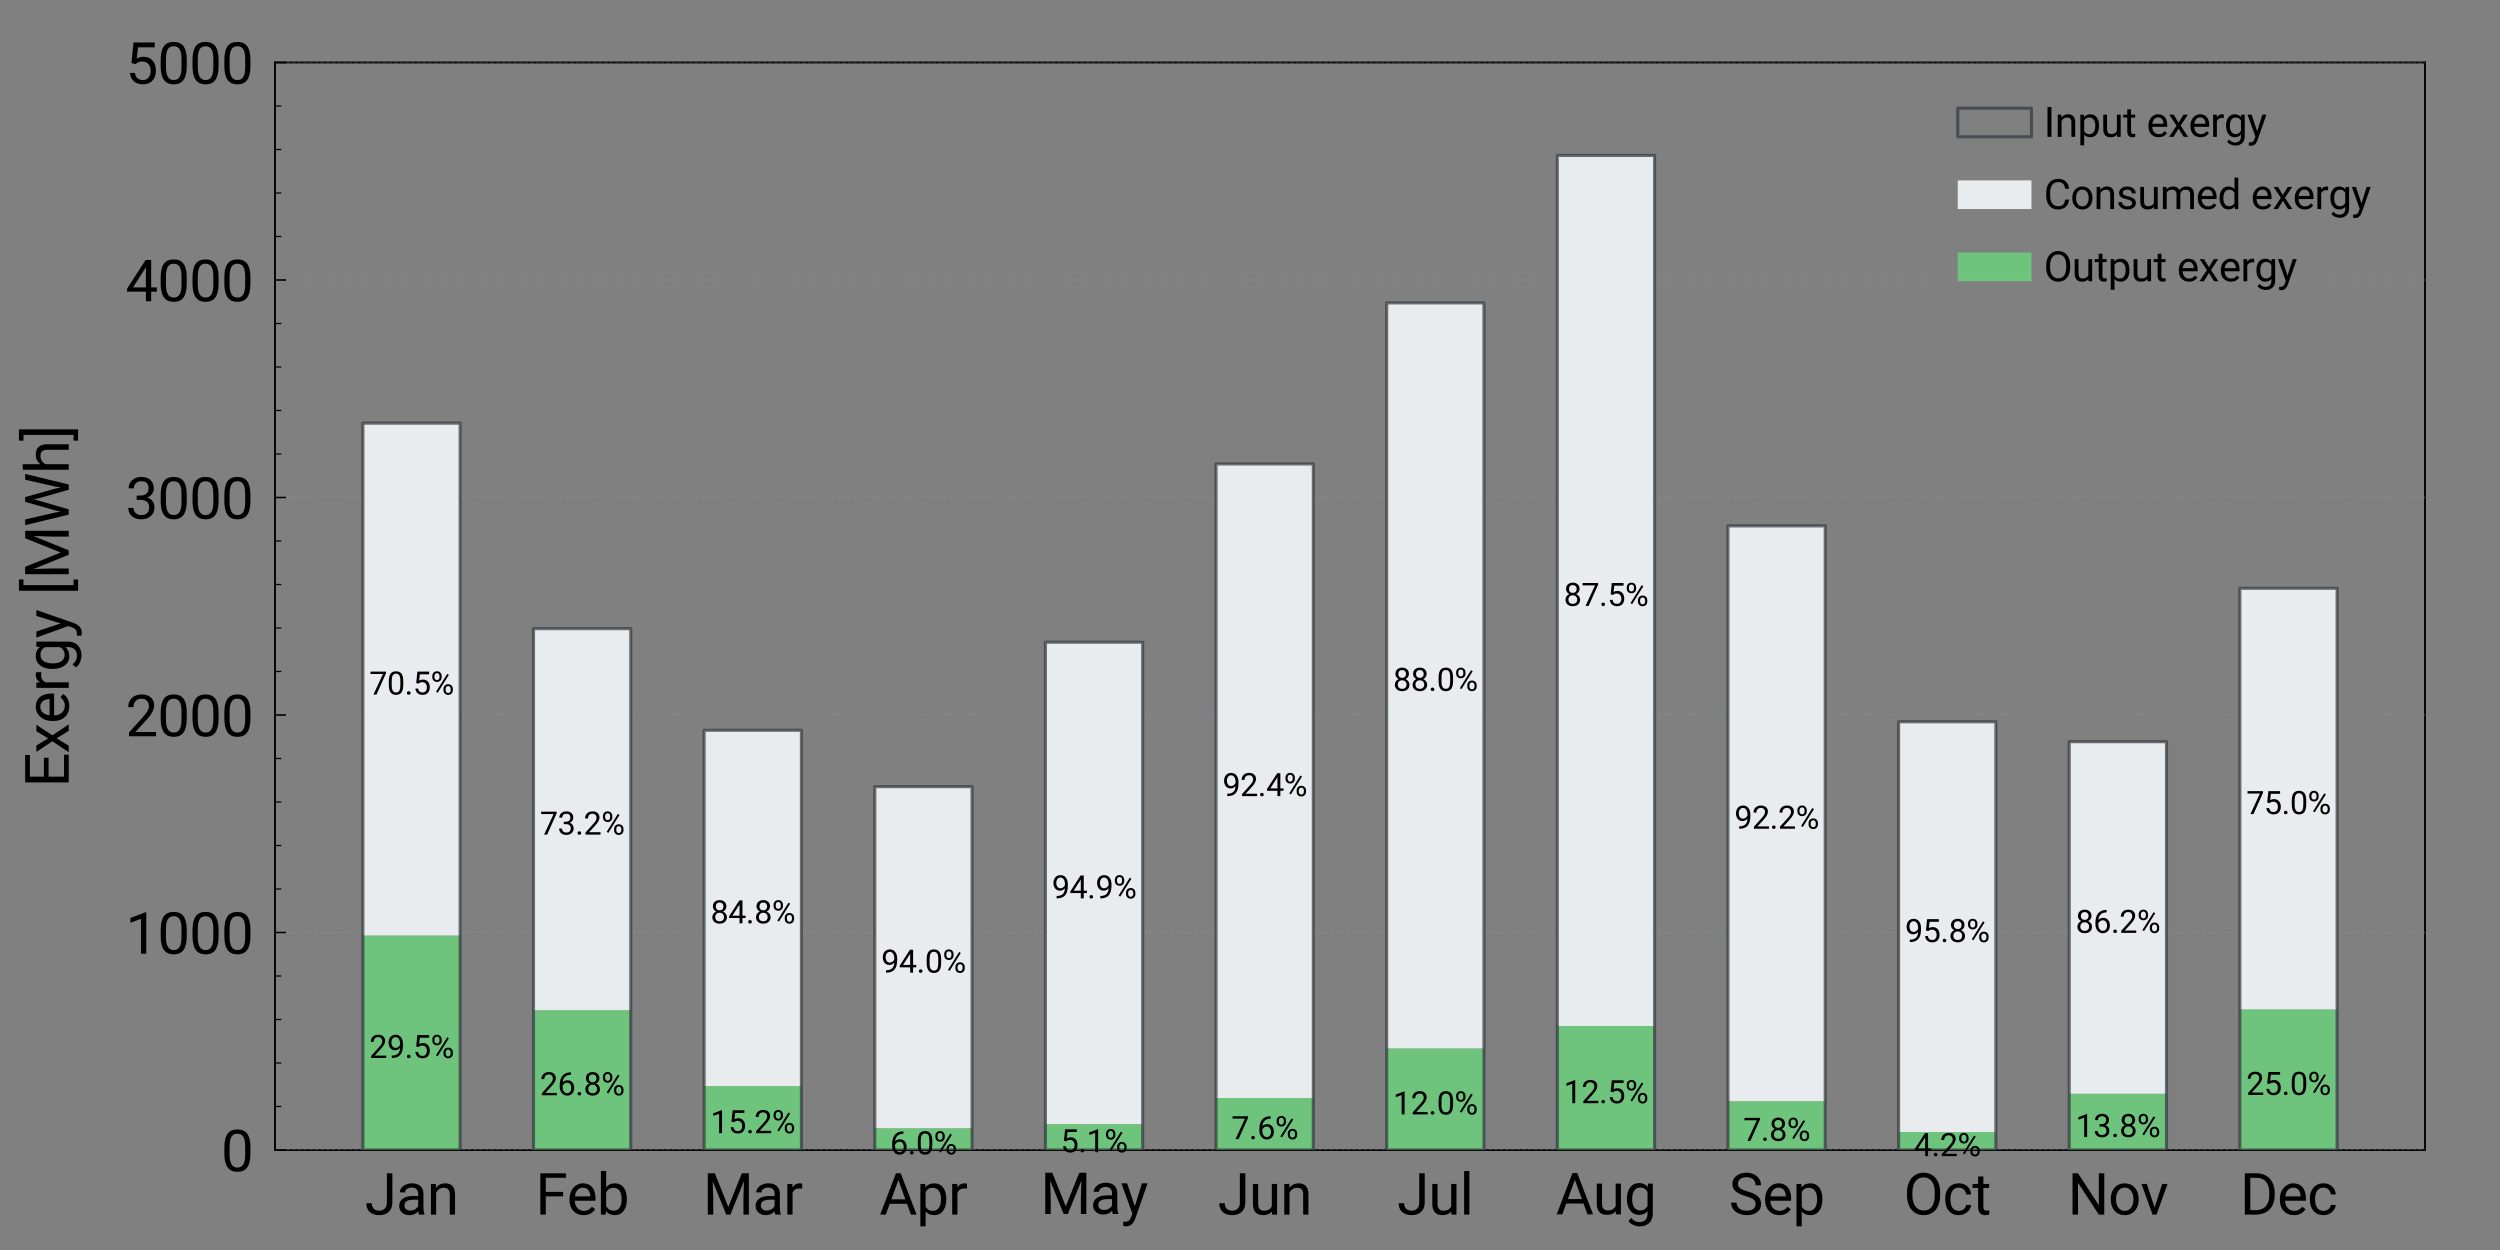 <?xml version="1.0" encoding="utf-8" standalone="no"?>
<!DOCTYPE svg PUBLIC "-//W3C//DTD SVG 1.1//EN"
  "http://www.w3.org/Graphics/SVG/1.1/DTD/svg11.dtd">
<svg xmlns:xlink="http://www.w3.org/1999/xlink" width="396.85pt" height="198.425pt" viewBox="0 0 396.85 198.425" xmlns="http://www.w3.org/2000/svg" version="1.1">
 <rect x="0" y="0" width="396.85" height="198.425" fill="#808080" stroke="none"/>
 <defs>
  <style type="text/css">*{stroke-linejoin: round; stroke-linecap: butt}</style>
 </defs>
 <g id="figure_1">
  <g id="patch_1">
   <path d="M 0 198.425 
L 396.85 198.425 
L 396.85 0 
L 0 0 
L 0 198.425 
z
" style="fill: none"/>
  </g>
  <g id="axes_1">
   <g id="patch_2">
    <path d="M 43.654 182.551 
L 384.945 182.551 
L 384.945 9.921 
L 43.654 9.921 
L 43.654 182.551 
z
" style="fill: none"/>
   </g>
   <g id="patch_3">
    <path d="M 43.654 182.551 
L 43.654 9.921 
" style="fill: none; stroke: #000000; stroke-width: 0.3; stroke-linejoin: miter; stroke-linecap: square"/>
   </g>
   <g id="patch_4">
    <path d="M 384.945 182.551 
L 384.945 9.921 
" style="fill: none; stroke: #000000; stroke-width: 0.3; stroke-linejoin: miter; stroke-linecap: square"/>
   </g>
   <g id="patch_5">
    <path d="M 43.654 182.551 
L 384.945 182.551 
" style="fill: none; stroke: #000000; stroke-width: 0.3; stroke-linejoin: miter; stroke-linecap: square"/>
   </g>
   <g id="patch_6">
    <path d="M 43.654 9.921 
L 384.945 9.921 
" style="fill: none; stroke: #000000; stroke-width: 0.3; stroke-linejoin: miter; stroke-linecap: square"/>
   </g>
   <g id="matplotlib.axis_1">
    <g id="xtick_1">
     <g id="text_1">
      <!-- Jan -->
      <g transform="translate(57.91 192.801) scale(0.09 -0.09)">
       <defs>
        <path id="Roboto-Regular-4a" d="M 2434 4550 
L 3038 4550 
L 3038 1328 
Q 3038 675 2645 306 
Q 2253 -63 1600 -63 
Q 922 -63 544 284 
Q 166 631 166 1256 
L 766 1256 
Q 766 866 980 647 
Q 1194 428 1600 428 
Q 1972 428 2201 662 
Q 2431 897 2434 1319 
L 2434 4550 
z
" transform="scale(0.016)"/>
        <path id="Roboto-Regular-61" d="M 2525 0 
Q 2475 100 2444 356 
Q 2041 -63 1481 -63 
Q 981 -63 661 220 
Q 341 503 341 938 
Q 341 1466 742 1758 
Q 1144 2050 1872 2050 
L 2434 2050 
L 2434 2316 
Q 2434 2619 2253 2798 
Q 2072 2978 1719 2978 
Q 1409 2978 1200 2822 
Q 991 2666 991 2444 
L 409 2444 
Q 409 2697 589 2933 
Q 769 3169 1076 3306 
Q 1384 3444 1753 3444 
Q 2338 3444 2669 3151 
Q 3000 2859 3013 2347 
L 3013 791 
Q 3013 325 3131 50 
L 3131 0 
L 2525 0 
z
M 1566 441 
Q 1838 441 2081 581 
Q 2325 722 2434 947 
L 2434 1641 
L 1981 1641 
Q 919 1641 919 1019 
Q 919 747 1100 594 
Q 1281 441 1566 441 
z
" transform="scale(0.016)"/>
        <path id="Roboto-Regular-6e" d="M 984 3381 
L 1003 2956 
Q 1391 3444 2016 3444 
Q 3088 3444 3097 2234 
L 3097 0 
L 2519 0 
L 2519 2238 
Q 2516 2603 2352 2778 
Q 2188 2953 1841 2953 
Q 1559 2953 1346 2803 
Q 1134 2653 1016 2409 
L 1016 0 
L 438 0 
L 438 3381 
L 984 3381 
z
" transform="scale(0.016)"/>
       </defs>
       <use xlink:href="#Roboto-Regular-4a"/>
       <use xlink:href="#Roboto-Regular-61" transform="translate(55.176 0)"/>
       <use xlink:href="#Roboto-Regular-6e" transform="translate(109.57 0)"/>
      </g>
     </g>
    </g>
    <g id="xtick_2">
     <g id="text_2">
      <!-- Feb -->
      <g transform="translate(85.013 192.801) scale(0.09 -0.09)">
       <defs>
        <path id="Roboto-Regular-46" d="M 3038 2009 
L 1128 2009 
L 1128 0 
L 528 0 
L 528 4550 
L 3347 4550 
L 3347 4056 
L 1128 4056 
L 1128 2500 
L 3038 2500 
L 3038 2009 
z
" transform="scale(0.016)"/>
        <path id="Roboto-Regular-65" d="M 1841 -63 
Q 1153 -63 722 389 
Q 291 841 291 1597 
L 291 1703 
Q 291 2206 483 2601 
Q 675 2997 1020 3220 
Q 1366 3444 1769 3444 
Q 2428 3444 2793 3009 
Q 3159 2575 3159 1766 
L 3159 1525 
L 869 1525 
Q 881 1025 1161 717 
Q 1441 409 1872 409 
Q 2178 409 2390 534 
Q 2603 659 2763 866 
L 3116 591 
Q 2691 -63 1841 -63 
z
M 1769 2969 
Q 1419 2969 1181 2714 
Q 944 2459 888 2000 
L 2581 2000 
L 2581 2044 
Q 2556 2484 2343 2726 
Q 2131 2969 1769 2969 
z
" transform="scale(0.016)"/>
        <path id="Roboto-Regular-62" d="M 3300 1653 
Q 3300 878 2944 407 
Q 2588 -63 1988 -63 
Q 1347 -63 997 391 
L 969 0 
L 438 0 
L 438 4800 
L 1016 4800 
L 1016 3009 
Q 1366 3444 1981 3444 
Q 2597 3444 2948 2978 
Q 3300 2513 3300 1703 
L 3300 1653 
z
M 2722 1719 
Q 2722 2309 2494 2631 
Q 2266 2953 1838 2953 
Q 1266 2953 1016 2422 
L 1016 959 
Q 1281 428 1844 428 
Q 2259 428 2490 750 
Q 2722 1072 2722 1719 
z
" transform="scale(0.016)"/>
       </defs>
       <use xlink:href="#Roboto-Regular-46"/>
       <use xlink:href="#Roboto-Regular-65" transform="translate(55.273 0)"/>
       <use xlink:href="#Roboto-Regular-62" transform="translate(108.252 0)"/>
      </g>
     </g>
    </g>
    <g id="xtick_3">
     <g id="text_3">
      <!-- Mar -->
      <g transform="translate(111.596 192.801) scale(0.09 -0.09)">
       <defs>
        <path id="Roboto-Regular-4d" d="M 1303 4550 
L 2791 838 
L 4278 4550 
L 5056 4550 
L 5056 0 
L 4456 0 
L 4456 1772 
L 4513 3684 
L 3019 0 
L 2559 0 
L 1069 3675 
L 1128 1772 
L 1128 0 
L 528 0 
L 528 4550 
L 1303 4550 
z
" transform="scale(0.016)"/>
        <path id="Roboto-Regular-72" d="M 2072 2863 
Q 1941 2884 1788 2884 
Q 1219 2884 1016 2400 
L 1016 0 
L 438 0 
L 438 3381 
L 1000 3381 
L 1009 2991 
Q 1294 3444 1816 3444 
Q 1984 3444 2072 3400 
L 2072 2863 
z
" transform="scale(0.016)"/>
       </defs>
       <use xlink:href="#Roboto-Regular-4d"/>
       <use xlink:href="#Roboto-Regular-61" transform="translate(87.305 0)"/>
       <use xlink:href="#Roboto-Regular-72" transform="translate(141.699 0)"/>
      </g>
     </g>
    </g>
    <g id="xtick_4">
     <g id="text_4">
      <!-- Apr -->
      <g transform="translate(139.599 192.801) scale(0.09 -0.09)">
       <defs>
        <path id="Roboto-Regular-41" d="M 3041 1188 
L 1134 1188 
L 706 0 
L 88 0 
L 1825 4550 
L 2350 4550 
L 4091 0 
L 3475 0 
L 3041 1188 
z
M 1316 1681 
L 2863 1681 
L 2088 3809 
L 1316 1681 
z
" transform="scale(0.016)"/>
        <path id="Roboto-Regular-70" d="M 3294 1653 
Q 3294 881 2941 409 
Q 2588 -63 1984 -63 
Q 1369 -63 1016 328 
L 1016 -1300 
L 438 -1300 
L 438 3381 
L 966 3381 
L 994 3006 
Q 1347 3444 1975 3444 
Q 2584 3444 2939 2984 
Q 3294 2525 3294 1706 
L 3294 1653 
z
M 2716 1719 
Q 2716 2291 2472 2622 
Q 2228 2953 1803 2953 
Q 1278 2953 1016 2488 
L 1016 872 
Q 1275 409 1809 409 
Q 2225 409 2470 739 
Q 2716 1069 2716 1719 
z
" transform="scale(0.016)"/>
       </defs>
       <use xlink:href="#Roboto-Regular-41"/>
       <use xlink:href="#Roboto-Regular-70" transform="translate(65.234 0)"/>
       <use xlink:href="#Roboto-Regular-72" transform="translate(121.338 0)"/>
      </g>
     </g>
    </g>
    <g id="xtick_5">
     <g id="text_5">
      <!-- May -->
      <g transform="translate(165.164 192.708) scale(0.09 -0.09)">
       <defs>
        <path id="Roboto-Regular-79" d="M 1544 847 
L 2331 3381 
L 2950 3381 
L 1591 -522 
Q 1275 -1366 588 -1366 
L 478 -1356 
L 263 -1316 
L 263 -847 
L 419 -859 
Q 713 -859 877 -740 
Q 1041 -622 1147 -306 
L 1275 38 
L 69 3381 
L 700 3381 
L 1544 847 
z
" transform="scale(0.016)"/>
       </defs>
       <use xlink:href="#Roboto-Regular-4d"/>
       <use xlink:href="#Roboto-Regular-61" transform="translate(87.305 0)"/>
       <use xlink:href="#Roboto-Regular-79" transform="translate(141.699 0)"/>
      </g>
     </g>
    </g>
    <g id="xtick_6">
     <g id="text_6">
      <!-- Jun -->
      <g transform="translate(193.31 192.801) scale(0.09 -0.09)">
       <defs>
        <path id="Roboto-Regular-75" d="M 2525 334 
Q 2188 -63 1534 -63 
Q 994 -63 711 251 
Q 428 566 425 1181 
L 425 3381 
L 1003 3381 
L 1003 1197 
Q 1003 428 1628 428 
Q 2291 428 2509 922 
L 2509 3381 
L 3088 3381 
L 3088 0 
L 2538 0 
L 2525 334 
z
" transform="scale(0.016)"/>
       </defs>
       <use xlink:href="#Roboto-Regular-4a"/>
       <use xlink:href="#Roboto-Regular-75" transform="translate(55.176 0)"/>
       <use xlink:href="#Roboto-Regular-6e" transform="translate(110.303 0)"/>
      </g>
     </g>
    </g>
    <g id="xtick_7">
     <g id="text_7">
      <!-- Jul -->
      <g transform="translate(221.787 192.801) scale(0.09 -0.09)">
       <defs>
        <path id="Roboto-Regular-6c" d="M 1066 0 
L 488 0 
L 488 4800 
L 1066 4800 
L 1066 0 
z
" transform="scale(0.016)"/>
       </defs>
       <use xlink:href="#Roboto-Regular-4a"/>
       <use xlink:href="#Roboto-Regular-75" transform="translate(55.176 0)"/>
       <use xlink:href="#Roboto-Regular-6c" transform="translate(110.303 0)"/>
      </g>
     </g>
    </g>
    <g id="xtick_8">
     <g id="text_8">
      <!-- Aug -->
      <g transform="translate(246.988 192.758) scale(0.09 -0.09)">
       <defs>
        <path id="Roboto-Regular-67" d="M 300 1719 
Q 300 2509 665 2976 
Q 1031 3444 1634 3444 
Q 2253 3444 2600 3006 
L 2628 3381 
L 3156 3381 
L 3156 81 
Q 3156 -575 2767 -953 
Q 2378 -1331 1722 -1331 
Q 1356 -1331 1006 -1175 
Q 656 -1019 472 -747 
L 772 -400 
Q 1144 -859 1681 -859 
Q 2103 -859 2339 -621 
Q 2575 -384 2575 47 
L 2575 338 
Q 2228 -63 1628 -63 
Q 1034 -63 667 415 
Q 300 894 300 1719 
z
M 881 1653 
Q 881 1081 1115 754 
Q 1350 428 1772 428 
Q 2319 428 2575 925 
L 2575 2469 
Q 2309 2953 1778 2953 
Q 1356 2953 1118 2625 
Q 881 2297 881 1653 
z
" transform="scale(0.016)"/>
       </defs>
       <use xlink:href="#Roboto-Regular-41"/>
       <use xlink:href="#Roboto-Regular-75" transform="translate(65.234 0)"/>
       <use xlink:href="#Roboto-Regular-67" transform="translate(120.361 0)"/>
      </g>
     </g>
    </g>
    <g id="xtick_9">
     <g id="text_9">
      <!-- Sep -->
      <g transform="translate(274.437 192.801) scale(0.09 -0.09)">
       <defs>
        <path id="Roboto-Regular-53" d="M 1869 2028 
Q 1097 2250 745 2573 
Q 394 2897 394 3372 
Q 394 3909 823 4261 
Q 1253 4613 1941 4613 
Q 2409 4613 2776 4431 
Q 3144 4250 3345 3931 
Q 3547 3613 3547 3234 
L 2944 3234 
Q 2944 3647 2681 3883 
Q 2419 4119 1941 4119 
Q 1497 4119 1248 3923 
Q 1000 3728 1000 3381 
Q 1000 3103 1236 2911 
Q 1472 2719 2039 2559 
Q 2606 2400 2926 2208 
Q 3247 2016 3401 1759 
Q 3556 1503 3556 1156 
Q 3556 603 3125 270 
Q 2694 -63 1972 -63 
Q 1503 -63 1097 117 
Q 691 297 470 609 
Q 250 922 250 1319 
L 853 1319 
Q 853 906 1158 667 
Q 1463 428 1972 428 
Q 2447 428 2700 622 
Q 2953 816 2953 1150 
Q 2953 1484 2718 1667 
Q 2484 1850 1869 2028 
z
" transform="scale(0.016)"/>
       </defs>
       <use xlink:href="#Roboto-Regular-53"/>
       <use xlink:href="#Roboto-Regular-65" transform="translate(59.326 0)"/>
       <use xlink:href="#Roboto-Regular-70" transform="translate(112.305 0)"/>
      </g>
     </g>
    </g>
    <g id="xtick_10">
     <g id="text_10">
      <!-- Oct -->
      <g transform="translate(302.183 192.801) scale(0.09 -0.09)">
       <defs>
        <path id="Roboto-Regular-4f" d="M 4028 2128 
Q 4028 1459 3803 961 
Q 3578 463 3165 200 
Q 2753 -63 2203 -63 
Q 1666 -63 1250 201 
Q 834 466 604 955 
Q 375 1444 369 2088 
L 369 2416 
Q 369 3072 597 3575 
Q 825 4078 1242 4345 
Q 1659 4613 2197 4613 
Q 2744 4613 3161 4348 
Q 3578 4084 3803 3582 
Q 4028 3081 4028 2416 
L 4028 2128 
z
M 3431 2422 
Q 3431 3231 3106 3664 
Q 2781 4097 2197 4097 
Q 1628 4097 1301 3664 
Q 975 3231 966 2463 
L 966 2128 
Q 966 1344 1295 895 
Q 1625 447 2203 447 
Q 2784 447 3103 870 
Q 3422 1294 3431 2084 
L 3431 2422 
z
" transform="scale(0.016)"/>
        <path id="Roboto-Regular-63" d="M 1794 409 
Q 2103 409 2334 596 
Q 2566 784 2591 1066 
L 3138 1066 
Q 3122 775 2937 512 
Q 2753 250 2445 93 
Q 2138 -63 1794 -63 
Q 1103 -63 695 398 
Q 288 859 288 1659 
L 288 1756 
Q 288 2250 469 2634 
Q 650 3019 989 3231 
Q 1328 3444 1791 3444 
Q 2359 3444 2736 3103 
Q 3113 2763 3138 2219 
L 2591 2219 
Q 2566 2547 2342 2758 
Q 2119 2969 1791 2969 
Q 1350 2969 1108 2651 
Q 866 2334 866 1734 
L 866 1625 
Q 866 1041 1106 725 
Q 1347 409 1794 409 
z
" transform="scale(0.016)"/>
        <path id="Roboto-Regular-74" d="M 1222 4200 
L 1222 3381 
L 1853 3381 
L 1853 2934 
L 1222 2934 
L 1222 838 
Q 1222 634 1306 532 
Q 1391 431 1594 431 
Q 1694 431 1869 469 
L 1869 0 
Q 1641 -63 1425 -63 
Q 1038 -63 841 171 
Q 644 406 644 838 
L 644 2934 
L 28 2934 
L 28 3381 
L 644 3381 
L 644 4200 
L 1222 4200 
z
" transform="scale(0.016)"/>
       </defs>
       <use xlink:href="#Roboto-Regular-4f"/>
       <use xlink:href="#Roboto-Regular-63" transform="translate(68.75 0)"/>
       <use xlink:href="#Roboto-Regular-74" transform="translate(121.094 0)"/>
      </g>
     </g>
    </g>
    <g id="xtick_11">
     <g id="text_11">
      <!-- Nov -->
      <g transform="translate(328.235 192.801) scale(0.09 -0.09)">
       <defs>
        <path id="Roboto-Regular-4e" d="M 4025 0 
L 3422 0 
L 1131 3506 
L 1131 0 
L 528 0 
L 528 4550 
L 1131 4550 
L 3428 1028 
L 3428 4550 
L 4025 4550 
L 4025 0 
z
" transform="scale(0.016)"/>
        <path id="Roboto-Regular-6f" d="M 284 1722 
Q 284 2219 479 2616 
Q 675 3013 1023 3228 
Q 1372 3444 1819 3444 
Q 2509 3444 2936 2966 
Q 3363 2488 3363 1694 
L 3363 1653 
Q 3363 1159 3173 767 
Q 2984 375 2632 156 
Q 2281 -63 1825 -63 
Q 1138 -63 711 415 
Q 284 894 284 1681 
L 284 1722 
z
M 866 1653 
Q 866 1091 1127 750 
Q 1388 409 1825 409 
Q 2266 409 2525 754 
Q 2784 1100 2784 1722 
Q 2784 2278 2520 2623 
Q 2256 2969 1819 2969 
Q 1391 2969 1128 2628 
Q 866 2288 866 1653 
z
" transform="scale(0.016)"/>
        <path id="Roboto-Regular-76" d="M 1553 784 
L 2391 3381 
L 2981 3381 
L 1769 0 
L 1328 0 
L 103 3381 
L 694 3381 
L 1553 784 
z
" transform="scale(0.016)"/>
       </defs>
       <use xlink:href="#Roboto-Regular-4e"/>
       <use xlink:href="#Roboto-Regular-6f" transform="translate(71.289 0)"/>
       <use xlink:href="#Roboto-Regular-76" transform="translate(128.32 0)"/>
      </g>
     </g>
    </g>
    <g id="xtick_12">
     <g id="text_12">
      <!-- Dec -->
      <g transform="translate(355.585 192.801) scale(0.09 -0.09)">
       <defs>
        <path id="Roboto-Regular-44" d="M 528 0 
L 528 4550 
L 1813 4550 
Q 2406 4550 2862 4287 
Q 3319 4025 3567 3540 
Q 3816 3056 3819 2428 
L 3819 2138 
Q 3819 1494 3570 1009 
Q 3322 525 2861 265 
Q 2400 6 1788 0 
L 528 0 
z
M 1128 4056 
L 1128 491 
L 1759 491 
Q 2453 491 2839 922 
Q 3225 1353 3225 2150 
L 3225 2416 
Q 3225 3191 2861 3620 
Q 2497 4050 1828 4056 
L 1128 4056 
z
" transform="scale(0.016)"/>
       </defs>
       <use xlink:href="#Roboto-Regular-44"/>
       <use xlink:href="#Roboto-Regular-65" transform="translate(65.576 0)"/>
       <use xlink:href="#Roboto-Regular-63" transform="translate(118.555 0)"/>
      </g>
     </g>
    </g>
    <g id="xtick_13"/>
    <g id="xtick_14"/>
    <g id="xtick_15"/>
    <g id="xtick_16"/>
    <g id="xtick_17"/>
    <g id="xtick_18"/>
    <g id="xtick_19"/>
    <g id="xtick_20"/>
    <g id="xtick_21"/>
    <g id="xtick_22"/>
    <g id="xtick_23"/>
    <g id="xtick_24"/>
    <g id="xtick_25"/>
    <g id="xtick_26"/>
    <g id="xtick_27"/>
    <g id="xtick_28"/>
    <g id="xtick_29"/>
    <g id="xtick_30"/>
    <g id="xtick_31"/>
    <g id="xtick_32"/>
    <g id="xtick_33"/>
    <g id="xtick_34"/>
    <g id="xtick_35"/>
    <g id="xtick_36"/>
    <g id="xtick_37"/>
    <g id="xtick_38"/>
    <g id="xtick_39"/>
    <g id="xtick_40"/>
    <g id="xtick_41"/>
    <g id="xtick_42"/>
    <g id="xtick_43"/>
    <g id="xtick_44"/>
    <g id="xtick_45"/>
    <g id="xtick_46"/>
    <g id="xtick_47"/>
    <g id="xtick_48"/>
    <g id="xtick_49"/>
    <g id="xtick_50"/>
    <g id="xtick_51"/>
    <g id="xtick_52"/>
    <g id="xtick_53"/>
    <g id="xtick_54"/>
    <g id="xtick_55"/>
    <g id="xtick_56"/>
    <g id="xtick_57"/>
    <g id="xtick_58"/>
    <g id="xtick_59"/>
    <g id="xtick_60"/>
    <g id="xtick_61"/>
    <g id="xtick_62"/>
    <g id="xtick_63"/>
    <g id="xtick_64"/>
   </g>
   <g id="matplotlib.axis_2">
    <g id="ytick_1">
     <g id="line2d_1">
      <path d="M 43.654 182.551 
L 384.945 182.551 
" clip-path="url(#p882effe240)" style="fill: none; stroke-dasharray: 0.6,0.3; stroke-dashoffset: 0; stroke: #868e96; stroke-opacity: 0.6; stroke-width: 0.2"/>
     </g>
     <g id="line2d_2">
      <defs>
       <path id="mca249f706c" d="M 0 0 
L 1.75 0 
" style="stroke: #000000; stroke-width: 0.25"/>
      </defs>
      <g>
       <use xlink:href="#mca249f706c" x="43.654" y="182.551" style="stroke: #000000; stroke-width: 0.25"/>
      </g>
     </g>
     <g id="text_13">
      <!-- 0 -->
      <g transform="translate(35.099 185.926) scale(0.09 -0.09)">
       <defs>
        <path id="Roboto-Regular-30" d="M 3231 1941 
Q 3231 925 2884 431 
Q 2538 -63 1800 -63 
Q 1072 -63 722 420 
Q 372 903 359 1863 
L 359 2634 
Q 359 3638 706 4125 
Q 1053 4613 1794 4613 
Q 2528 4613 2875 4142 
Q 3222 3672 3231 2691 
L 3231 1941 
z
M 2653 2731 
Q 2653 3466 2447 3802 
Q 2241 4138 1794 4138 
Q 1350 4138 1147 3803 
Q 944 3469 938 2775 
L 938 1850 
Q 938 1113 1152 761 
Q 1366 409 1800 409 
Q 2228 409 2436 740 
Q 2644 1072 2653 1784 
L 2653 2731 
z
" transform="scale(0.016)"/>
       </defs>
       <use xlink:href="#Roboto-Regular-30"/>
      </g>
     </g>
    </g>
    <g id="ytick_2">
     <g id="line2d_3">
      <path d="M 43.654 148.025 
L 384.945 148.025 
" clip-path="url(#p882effe240)" style="fill: none; stroke-dasharray: 0.6,0.3; stroke-dashoffset: 0; stroke: #868e96; stroke-opacity: 0.6; stroke-width: 0.2"/>
     </g>
     <g id="line2d_4">
      <g>
       <use xlink:href="#mca249f706c" x="43.654" y="148.025" style="stroke: #000000; stroke-width: 0.25"/>
      </g>
     </g>
     <g id="text_14">
      <!-- 1000 -->
      <g transform="translate(19.937 151.4) scale(0.09 -0.09)">
       <defs>
        <path id="Roboto-Regular-31" d="M 2278 0 
L 1697 0 
L 1697 3853 
L 531 3425 
L 531 3950 
L 2188 4572 
L 2278 4572 
L 2278 0 
z
" transform="scale(0.016)"/>
       </defs>
       <use xlink:href="#Roboto-Regular-31"/>
       <use xlink:href="#Roboto-Regular-30" transform="translate(56.152 0)"/>
       <use xlink:href="#Roboto-Regular-30" transform="translate(112.305 0)"/>
       <use xlink:href="#Roboto-Regular-30" transform="translate(168.457 0)"/>
      </g>
     </g>
    </g>
    <g id="ytick_3">
     <g id="line2d_5">
      <path d="M 43.654 113.499 
L 384.945 113.499 
" clip-path="url(#p882effe240)" style="fill: none; stroke-dasharray: 0.6,0.3; stroke-dashoffset: 0; stroke: #868e96; stroke-opacity: 0.6; stroke-width: 0.2"/>
     </g>
     <g id="line2d_6">
      <g>
       <use xlink:href="#mca249f706c" x="43.654" y="113.499" style="stroke: #000000; stroke-width: 0.25"/>
      </g>
     </g>
     <g id="text_15">
      <!-- 2000 -->
      <g transform="translate(19.937 116.874) scale(0.09 -0.09)">
       <defs>
        <path id="Roboto-Regular-32" d="M 3359 0 
L 378 0 
L 378 416 
L 1953 2166 
Q 2303 2563 2436 2811 
Q 2569 3059 2569 3325 
Q 2569 3681 2353 3909 
Q 2138 4138 1778 4138 
Q 1347 4138 1108 3892 
Q 869 3647 869 3209 
L 291 3209 
Q 291 3838 695 4225 
Q 1100 4613 1778 4613 
Q 2413 4613 2781 4280 
Q 3150 3947 3150 3394 
Q 3150 2722 2294 1794 
L 1075 472 
L 3359 472 
L 3359 0 
z
" transform="scale(0.016)"/>
       </defs>
       <use xlink:href="#Roboto-Regular-32"/>
       <use xlink:href="#Roboto-Regular-30" transform="translate(56.152 0)"/>
       <use xlink:href="#Roboto-Regular-30" transform="translate(112.305 0)"/>
       <use xlink:href="#Roboto-Regular-30" transform="translate(168.457 0)"/>
      </g>
     </g>
    </g>
    <g id="ytick_4">
     <g id="line2d_7">
      <path d="M 43.654 78.973 
L 384.945 78.973 
" clip-path="url(#p882effe240)" style="fill: none; stroke-dasharray: 0.6,0.3; stroke-dashoffset: 0; stroke: #868e96; stroke-opacity: 0.6; stroke-width: 0.2"/>
     </g>
     <g id="line2d_8">
      <g>
       <use xlink:href="#mca249f706c" x="43.654" y="78.973" style="stroke: #000000; stroke-width: 0.25"/>
      </g>
     </g>
     <g id="text_16">
      <!-- 3000 -->
      <g transform="translate(19.937 82.348) scale(0.09 -0.09)">
       <defs>
        <path id="Roboto-Regular-33" d="M 1219 2556 
L 1653 2556 
Q 2063 2563 2297 2772 
Q 2531 2981 2531 3338 
Q 2531 4138 1734 4138 
Q 1359 4138 1136 3923 
Q 913 3709 913 3356 
L 334 3356 
Q 334 3897 729 4255 
Q 1125 4613 1734 4613 
Q 2378 4613 2743 4272 
Q 3109 3931 3109 3325 
Q 3109 3028 2917 2750 
Q 2725 2472 2394 2334 
Q 2769 2216 2973 1941 
Q 3178 1666 3178 1269 
Q 3178 656 2778 296 
Q 2378 -63 1737 -63 
Q 1097 -63 695 284 
Q 294 631 294 1200 
L 875 1200 
Q 875 841 1109 625 
Q 1344 409 1738 409 
Q 2156 409 2378 628 
Q 2600 847 2600 1256 
Q 2600 1653 2356 1865 
Q 2113 2078 1653 2084 
L 1219 2084 
L 1219 2556 
z
" transform="scale(0.016)"/>
       </defs>
       <use xlink:href="#Roboto-Regular-33"/>
       <use xlink:href="#Roboto-Regular-30" transform="translate(56.152 0)"/>
       <use xlink:href="#Roboto-Regular-30" transform="translate(112.305 0)"/>
       <use xlink:href="#Roboto-Regular-30" transform="translate(168.457 0)"/>
      </g>
     </g>
    </g>
    <g id="ytick_5">
     <g id="line2d_9">
      <path d="M 43.654 44.447 
L 384.945 44.447 
" clip-path="url(#p882effe240)" style="fill: none; stroke-dasharray: 0.6,0.3; stroke-dashoffset: 0; stroke: #868e96; stroke-opacity: 0.6; stroke-width: 0.2"/>
     </g>
     <g id="line2d_10">
      <g>
       <use xlink:href="#mca249f706c" x="43.654" y="44.447" style="stroke: #000000; stroke-width: 0.25"/>
      </g>
     </g>
     <g id="text_17">
      <!-- 4000 -->
      <g transform="translate(19.937 47.822) scale(0.09 -0.09)">
       <defs>
        <path id="Roboto-Regular-34" d="M 2819 1528 
L 3450 1528 
L 3450 1056 
L 2819 1056 
L 2819 0 
L 2238 0 
L 2238 1056 
L 166 1056 
L 166 1397 
L 2203 4550 
L 2819 4550 
L 2819 1528 
z
M 822 1528 
L 2238 1528 
L 2238 3759 
L 2169 3634 
L 822 1528 
z
" transform="scale(0.016)"/>
       </defs>
       <use xlink:href="#Roboto-Regular-34"/>
       <use xlink:href="#Roboto-Regular-30" transform="translate(56.152 0)"/>
       <use xlink:href="#Roboto-Regular-30" transform="translate(112.305 0)"/>
       <use xlink:href="#Roboto-Regular-30" transform="translate(168.457 0)"/>
      </g>
     </g>
    </g>
    <g id="ytick_6">
     <g id="line2d_11">
      <path d="M 43.654 9.921 
L 384.945 9.921 
" clip-path="url(#p882effe240)" style="fill: none; stroke-dasharray: 0.6,0.3; stroke-dashoffset: 0; stroke: #868e96; stroke-opacity: 0.6; stroke-width: 0.2"/>
     </g>
     <g id="line2d_12">
      <g>
       <use xlink:href="#mca249f706c" x="43.654" y="9.921" style="stroke: #000000; stroke-width: 0.25"/>
      </g>
     </g>
     <g id="text_18">
      <!-- 5000 -->
      <g transform="translate(19.937 13.296) scale(0.09 -0.09)">
       <defs>
        <path id="Roboto-Regular-35" d="M 644 2281 
L 875 4550 
L 3206 4550 
L 3206 4016 
L 1366 4016 
L 1228 2775 
Q 1563 2972 1988 2972 
Q 2609 2972 2975 2561 
Q 3341 2150 3341 1450 
Q 3341 747 2961 342 
Q 2581 -63 1900 -63 
Q 1297 -63 915 271 
Q 534 606 481 1197 
L 1028 1197 
Q 1081 806 1306 607 
Q 1531 409 1900 409 
Q 2303 409 2533 684 
Q 2763 959 2763 1444 
Q 2763 1900 2514 2176 
Q 2266 2453 1853 2453 
Q 1475 2453 1259 2288 
L 1106 2163 
L 644 2281 
z
" transform="scale(0.016)"/>
       </defs>
       <use xlink:href="#Roboto-Regular-35"/>
       <use xlink:href="#Roboto-Regular-30" transform="translate(56.152 0)"/>
       <use xlink:href="#Roboto-Regular-30" transform="translate(112.305 0)"/>
       <use xlink:href="#Roboto-Regular-30" transform="translate(168.457 0)"/>
      </g>
     </g>
    </g>
    <g id="ytick_7">
     <g id="line2d_13">
      <defs>
       <path id="m80490c7f72" d="M 0 0 
L 1 0 
" style="stroke: #000000; stroke-width: 0.2"/>
      </defs>
      <g>
       <use xlink:href="#m80490c7f72" x="43.654" y="175.646" style="stroke: #000000; stroke-width: 0.2"/>
      </g>
     </g>
    </g>
    <g id="ytick_8">
     <g id="line2d_14">
      <g>
       <use xlink:href="#m80490c7f72" x="43.654" y="168.741" style="stroke: #000000; stroke-width: 0.2"/>
      </g>
     </g>
    </g>
    <g id="ytick_9">
     <g id="line2d_15">
      <g>
       <use xlink:href="#m80490c7f72" x="43.654" y="161.836" style="stroke: #000000; stroke-width: 0.2"/>
      </g>
     </g>
    </g>
    <g id="ytick_10">
     <g id="line2d_16">
      <g>
       <use xlink:href="#m80490c7f72" x="43.654" y="154.93" style="stroke: #000000; stroke-width: 0.2"/>
      </g>
     </g>
    </g>
    <g id="ytick_11">
     <g id="line2d_17">
      <g>
       <use xlink:href="#m80490c7f72" x="43.654" y="141.12" style="stroke: #000000; stroke-width: 0.2"/>
      </g>
     </g>
    </g>
    <g id="ytick_12">
     <g id="line2d_18">
      <g>
       <use xlink:href="#m80490c7f72" x="43.654" y="134.215" style="stroke: #000000; stroke-width: 0.2"/>
      </g>
     </g>
    </g>
    <g id="ytick_13">
     <g id="line2d_19">
      <g>
       <use xlink:href="#m80490c7f72" x="43.654" y="127.31" style="stroke: #000000; stroke-width: 0.2"/>
      </g>
     </g>
    </g>
    <g id="ytick_14">
     <g id="line2d_20">
      <g>
       <use xlink:href="#m80490c7f72" x="43.654" y="120.404" style="stroke: #000000; stroke-width: 0.2"/>
      </g>
     </g>
    </g>
    <g id="ytick_15">
     <g id="line2d_21">
      <g>
       <use xlink:href="#m80490c7f72" x="43.654" y="106.594" style="stroke: #000000; stroke-width: 0.2"/>
      </g>
     </g>
    </g>
    <g id="ytick_16">
     <g id="line2d_22">
      <g>
       <use xlink:href="#m80490c7f72" x="43.654" y="99.689" style="stroke: #000000; stroke-width: 0.2"/>
      </g>
     </g>
    </g>
    <g id="ytick_17">
     <g id="line2d_23">
      <g>
       <use xlink:href="#m80490c7f72" x="43.654" y="92.784" style="stroke: #000000; stroke-width: 0.2"/>
      </g>
     </g>
    </g>
    <g id="ytick_18">
     <g id="line2d_24">
      <g>
       <use xlink:href="#m80490c7f72" x="43.654" y="85.878" style="stroke: #000000; stroke-width: 0.2"/>
      </g>
     </g>
    </g>
    <g id="ytick_19">
     <g id="line2d_25">
      <g>
       <use xlink:href="#m80490c7f72" x="43.654" y="72.068" style="stroke: #000000; stroke-width: 0.2"/>
      </g>
     </g>
    </g>
    <g id="ytick_20">
     <g id="line2d_26">
      <g>
       <use xlink:href="#m80490c7f72" x="43.654" y="65.163" style="stroke: #000000; stroke-width: 0.2"/>
      </g>
     </g>
    </g>
    <g id="ytick_21">
     <g id="line2d_27">
      <g>
       <use xlink:href="#m80490c7f72" x="43.654" y="58.258" style="stroke: #000000; stroke-width: 0.2"/>
      </g>
     </g>
    </g>
    <g id="ytick_22">
     <g id="line2d_28">
      <g>
       <use xlink:href="#m80490c7f72" x="43.654" y="51.352" style="stroke: #000000; stroke-width: 0.2"/>
      </g>
     </g>
    </g>
    <g id="ytick_23">
     <g id="line2d_29">
      <g>
       <use xlink:href="#m80490c7f72" x="43.654" y="37.542" style="stroke: #000000; stroke-width: 0.2"/>
      </g>
     </g>
    </g>
    <g id="ytick_24">
     <g id="line2d_30">
      <g>
       <use xlink:href="#m80490c7f72" x="43.654" y="30.637" style="stroke: #000000; stroke-width: 0.2"/>
      </g>
     </g>
    </g>
    <g id="ytick_25">
     <g id="line2d_31">
      <g>
       <use xlink:href="#m80490c7f72" x="43.654" y="23.732" style="stroke: #000000; stroke-width: 0.2"/>
      </g>
     </g>
    </g>
    <g id="ytick_26">
     <g id="line2d_32">
      <g>
       <use xlink:href="#m80490c7f72" x="43.654" y="16.826" style="stroke: #000000; stroke-width: 0.2"/>
      </g>
     </g>
    </g>
    <g id="text_19">
     <!-- Exergy [MWh] -->
     <g transform="translate(10.91 125) rotate(-90) scale(0.095 -0.095)">
      <defs>
       <path id="Roboto-Regular-45" d="M 3100 2103 
L 1128 2103 
L 1128 491 
L 3419 491 
L 3419 0 
L 528 0 
L 528 4550 
L 3388 4550 
L 3388 4056 
L 1128 4056 
L 1128 2594 
L 3100 2594 
L 3100 2103 
z
" transform="scale(0.016)"/>
       <path id="Roboto-Regular-78" d="M 1572 2147 
L 2322 3381 
L 2997 3381 
L 1891 1709 
L 3031 0 
L 2363 0 
L 1581 1266 
L 800 0 
L 128 0 
L 1269 1709 
L 163 3381 
L 831 3381 
L 1572 2147 
z
" transform="scale(0.016)"/>
       <path id="Roboto-Regular-20" transform="scale(0.016)"/>
       <path id="Roboto-Regular-5b" d="M 1634 4725 
L 1038 4725 
L 1038 -500 
L 1634 -500 
L 1634 -975 
L 456 -975 
L 456 5200 
L 1634 5200 
L 1634 4725 
z
" transform="scale(0.016)"/>
       <path id="Roboto-Regular-57" d="M 1509 1434 
L 1597 834 
L 1725 1375 
L 2625 4550 
L 3131 4550 
L 4009 1375 
L 4134 825 
L 4231 1438 
L 4938 4550 
L 5541 4550 
L 4438 0 
L 3891 0 
L 2953 3316 
L 2881 3663 
L 2809 3316 
L 1838 0 
L 1291 0 
L 191 4550 
L 791 4550 
L 1509 1434 
z
" transform="scale(0.016)"/>
       <path id="Roboto-Regular-68" d="M 1016 2972 
Q 1400 3444 2016 3444 
Q 3088 3444 3097 2234 
L 3097 0 
L 2519 0 
L 2519 2238 
Q 2516 2603 2352 2778 
Q 2188 2953 1841 2953 
Q 1559 2953 1346 2803 
Q 1134 2653 1016 2409 
L 1016 0 
L 438 0 
L 438 4800 
L 1016 4800 
L 1016 2972 
z
" transform="scale(0.016)"/>
       <path id="Roboto-Regular-5d" d="M 28 5200 
L 1209 5200 
L 1209 -975 
L 28 -975 
L 28 -500 
L 631 -500 
L 631 4725 
L 28 4725 
L 28 5200 
z
" transform="scale(0.016)"/>
      </defs>
      <use xlink:href="#Roboto-Regular-45"/>
      <use xlink:href="#Roboto-Regular-78" transform="translate(56.836 0)"/>
      <use xlink:href="#Roboto-Regular-65" transform="translate(106.396 0)"/>
      <use xlink:href="#Roboto-Regular-72" transform="translate(159.375 0)"/>
      <use xlink:href="#Roboto-Regular-67" transform="translate(193.213 0)"/>
      <use xlink:href="#Roboto-Regular-79" transform="translate(249.316 0)"/>
      <use xlink:href="#Roboto-Regular-20" transform="translate(296.631 0)"/>
      <use xlink:href="#Roboto-Regular-5b" transform="translate(321.387 0)"/>
      <use xlink:href="#Roboto-Regular-4d" transform="translate(347.9 0)"/>
      <use xlink:href="#Roboto-Regular-57" transform="translate(435.205 0)"/>
      <use xlink:href="#Roboto-Regular-68" transform="translate(523.926 0)"/>
      <use xlink:href="#Roboto-Regular-5d" transform="translate(579.004 0)"/>
     </g>
    </g>
   </g>
   <g id="patch_7">
    <path d="M 57.603 148.528 
L 73.043 148.528 
L 73.043 67.169 
L 57.603 67.169 
z
" clip-path="url(#p882effe240)" style="fill: #e9ecef"/>
   </g>
   <g id="patch_8">
    <path d="M 84.69 160.376 
L 100.129 160.376 
L 100.129 99.79 
L 84.69 99.79 
z
" clip-path="url(#p882effe240)" style="fill: #e9ecef"/>
   </g>
   <g id="patch_9">
    <path d="M 111.776 172.413 
L 127.216 172.413 
L 127.216 115.925 
L 111.776 115.925 
z
" clip-path="url(#p882effe240)" style="fill: #e9ecef"/>
   </g>
   <g id="patch_10">
    <path d="M 138.863 179.118 
L 154.302 179.118 
L 154.302 124.873 
L 138.863 124.873 
z
" clip-path="url(#p882effe240)" style="fill: #e9ecef"/>
   </g>
   <g id="patch_11">
    <path d="M 165.95 178.464 
L 181.389 178.464 
L 181.389 101.945 
L 165.95 101.945 
z
" clip-path="url(#p882effe240)" style="fill: #e9ecef"/>
   </g>
   <g id="patch_12">
    <path d="M 193.036 174.304 
L 208.476 174.304 
L 208.476 73.646 
L 193.036 73.646 
z
" clip-path="url(#p882effe240)" style="fill: #e9ecef"/>
   </g>
   <g id="patch_13">
    <path d="M 220.123 166.448 
L 235.562 166.448 
L 235.562 48.086 
L 220.123 48.086 
z
" clip-path="url(#p882effe240)" style="fill: #e9ecef"/>
   </g>
   <g id="patch_14">
    <path d="M 247.209 162.884 
L 262.649 162.884 
L 262.649 24.671 
L 247.209 24.671 
z
" clip-path="url(#p882effe240)" style="fill: #e9ecef"/>
   </g>
   <g id="patch_15">
    <path d="M 274.296 174.829 
L 289.735 174.829 
L 289.735 83.477 
L 274.296 83.477 
z
" clip-path="url(#p882effe240)" style="fill: #e9ecef"/>
   </g>
   <g id="patch_16">
    <path d="M 301.383 179.699 
L 316.822 179.699 
L 316.822 114.576 
L 301.383 114.576 
z
" clip-path="url(#p882effe240)" style="fill: #e9ecef"/>
   </g>
   <g id="patch_17">
    <path d="M 328.469 173.63 
L 343.909 173.63 
L 343.909 117.737 
L 328.469 117.737 
z
" clip-path="url(#p882effe240)" style="fill: #e9ecef"/>
   </g>
   <g id="patch_18">
    <path d="M 355.556 160.258 
L 370.995 160.258 
L 370.995 93.385 
L 355.556 93.385 
z
" clip-path="url(#p882effe240)" style="fill: #e9ecef"/>
   </g>
   <g id="patch_19">
    <path d="M 57.603 182.551 
L 73.043 182.551 
L 73.043 148.528 
L 57.603 148.528 
z
" clip-path="url(#p882effe240)" style="fill: #69db7c; opacity: 0.75"/>
   </g>
   <g id="patch_20">
    <path d="M 84.69 182.551 
L 100.129 182.551 
L 100.129 160.376 
L 84.69 160.376 
z
" clip-path="url(#p882effe240)" style="fill: #69db7c; opacity: 0.75"/>
   </g>
   <g id="patch_21">
    <path d="M 111.776 182.551 
L 127.216 182.551 
L 127.216 172.413 
L 111.776 172.413 
z
" clip-path="url(#p882effe240)" style="fill: #69db7c; opacity: 0.75"/>
   </g>
   <g id="patch_22">
    <path d="M 138.863 182.551 
L 154.302 182.551 
L 154.302 179.118 
L 138.863 179.118 
z
" clip-path="url(#p882effe240)" style="fill: #69db7c; opacity: 0.75"/>
   </g>
   <g id="patch_23">
    <path d="M 165.95 182.551 
L 181.389 182.551 
L 181.389 178.464 
L 165.95 178.464 
z
" clip-path="url(#p882effe240)" style="fill: #69db7c; opacity: 0.75"/>
   </g>
   <g id="patch_24">
    <path d="M 193.036 182.551 
L 208.476 182.551 
L 208.476 174.304 
L 193.036 174.304 
z
" clip-path="url(#p882effe240)" style="fill: #69db7c; opacity: 0.75"/>
   </g>
   <g id="patch_25">
    <path d="M 220.123 182.551 
L 235.562 182.551 
L 235.562 166.448 
L 220.123 166.448 
z
" clip-path="url(#p882effe240)" style="fill: #69db7c; opacity: 0.75"/>
   </g>
   <g id="patch_26">
    <path d="M 247.209 182.551 
L 262.649 182.551 
L 262.649 162.884 
L 247.209 162.884 
z
" clip-path="url(#p882effe240)" style="fill: #69db7c; opacity: 0.75"/>
   </g>
   <g id="patch_27">
    <path d="M 274.296 182.551 
L 289.735 182.551 
L 289.735 174.829 
L 274.296 174.829 
z
" clip-path="url(#p882effe240)" style="fill: #69db7c; opacity: 0.75"/>
   </g>
   <g id="patch_28">
    <path d="M 301.383 182.551 
L 316.822 182.551 
L 316.822 179.699 
L 301.383 179.699 
z
" clip-path="url(#p882effe240)" style="fill: #69db7c; opacity: 0.75"/>
   </g>
   <g id="patch_29">
    <path d="M 328.469 182.551 
L 343.909 182.551 
L 343.909 173.63 
L 328.469 173.63 
z
" clip-path="url(#p882effe240)" style="fill: #69db7c; opacity: 0.75"/>
   </g>
   <g id="patch_30">
    <path d="M 355.556 182.551 
L 370.995 182.551 
L 370.995 160.258 
L 355.556 160.258 
z
" clip-path="url(#p882effe240)" style="fill: #69db7c; opacity: 0.75"/>
   </g>
   <g id="patch_31">
    <path d="M 57.603 182.551 
L 73.043 182.551 
L 73.043 67.169 
L 57.603 67.169 
L 57.603 182.551 
z
" clip-path="url(#p882effe240)" style="fill: none; opacity: 0.7; stroke: #343a40; stroke-width: 0.5; stroke-linejoin: miter"/>
   </g>
   <g id="patch_32">
    <path d="M 84.69 182.551 
L 100.129 182.551 
L 100.129 99.79 
L 84.69 99.79 
L 84.69 182.551 
z
" clip-path="url(#p882effe240)" style="fill: none; opacity: 0.7; stroke: #343a40; stroke-width: 0.5; stroke-linejoin: miter"/>
   </g>
   <g id="patch_33">
    <path d="M 111.776 182.551 
L 127.216 182.551 
L 127.216 115.925 
L 111.776 115.925 
L 111.776 182.551 
z
" clip-path="url(#p882effe240)" style="fill: none; opacity: 0.7; stroke: #343a40; stroke-width: 0.5; stroke-linejoin: miter"/>
   </g>
   <g id="patch_34">
    <path d="M 138.863 182.551 
L 154.302 182.551 
L 154.302 124.873 
L 138.863 124.873 
L 138.863 182.551 
z
" clip-path="url(#p882effe240)" style="fill: none; opacity: 0.7; stroke: #343a40; stroke-width: 0.5; stroke-linejoin: miter"/>
   </g>
   <g id="patch_35">
    <path d="M 165.95 182.551 
L 181.389 182.551 
L 181.389 101.945 
L 165.95 101.945 
L 165.95 182.551 
z
" clip-path="url(#p882effe240)" style="fill: none; opacity: 0.7; stroke: #343a40; stroke-width: 0.5; stroke-linejoin: miter"/>
   </g>
   <g id="patch_36">
    <path d="M 193.036 182.551 
L 208.476 182.551 
L 208.476 73.646 
L 193.036 73.646 
L 193.036 182.551 
z
" clip-path="url(#p882effe240)" style="fill: none; opacity: 0.7; stroke: #343a40; stroke-width: 0.5; stroke-linejoin: miter"/>
   </g>
   <g id="patch_37">
    <path d="M 220.123 182.551 
L 235.562 182.551 
L 235.562 48.086 
L 220.123 48.086 
L 220.123 182.551 
z
" clip-path="url(#p882effe240)" style="fill: none; opacity: 0.7; stroke: #343a40; stroke-width: 0.5; stroke-linejoin: miter"/>
   </g>
   <g id="patch_38">
    <path d="M 247.209 182.551 
L 262.649 182.551 
L 262.649 24.671 
L 247.209 24.671 
L 247.209 182.551 
z
" clip-path="url(#p882effe240)" style="fill: none; opacity: 0.7; stroke: #343a40; stroke-width: 0.5; stroke-linejoin: miter"/>
   </g>
   <g id="patch_39">
    <path d="M 274.296 182.551 
L 289.735 182.551 
L 289.735 83.477 
L 274.296 83.477 
L 274.296 182.551 
z
" clip-path="url(#p882effe240)" style="fill: none; opacity: 0.7; stroke: #343a40; stroke-width: 0.5; stroke-linejoin: miter"/>
   </g>
   <g id="patch_40">
    <path d="M 301.383 182.551 
L 316.822 182.551 
L 316.822 114.576 
L 301.383 114.576 
L 301.383 182.551 
z
" clip-path="url(#p882effe240)" style="fill: none; opacity: 0.7; stroke: #343a40; stroke-width: 0.5; stroke-linejoin: miter"/>
   </g>
   <g id="patch_41">
    <path d="M 328.469 182.551 
L 343.909 182.551 
L 343.909 117.737 
L 328.469 117.737 
L 328.469 182.551 
z
" clip-path="url(#p882effe240)" style="fill: none; opacity: 0.7; stroke: #343a40; stroke-width: 0.5; stroke-linejoin: miter"/>
   </g>
   <g id="patch_42">
    <path d="M 355.556 182.551 
L 370.995 182.551 
L 370.995 93.385 
L 355.556 93.385 
L 355.556 182.551 
z
" clip-path="url(#p882effe240)" style="fill: none; opacity: 0.7; stroke: #343a40; stroke-width: 0.5; stroke-linejoin: miter"/>
   </g>
   <g id="text_20">
    <!-- 70.5% -->
    <g transform="translate(58.622 110.251) scale(0.05 -0.05)">
     <defs>
      <path id="Roboto-Regular-37" d="M 3316 4225 
L 1431 0 
L 825 0 
L 2703 4075 
L 241 4075 
L 241 4550 
L 3316 4550 
L 3316 4225 
z
" transform="scale(0.016)"/>
      <path id="Roboto-Regular-2e" d="M 450 303 
Q 450 453 539 553 
Q 628 653 806 653 
Q 984 653 1076 553 
Q 1169 453 1169 303 
Q 1169 159 1076 62 
Q 984 -34 806 -34 
Q 628 -34 539 62 
Q 450 159 450 303 
z
" transform="scale(0.016)"/>
      <path id="Roboto-Regular-25" d="M 328 3675 
Q 328 4084 589 4350 
Q 850 4616 1259 4616 
Q 1675 4616 1933 4348 
Q 2191 4081 2191 3656 
L 2191 3434 
Q 2191 3022 1930 2761 
Q 1669 2500 1266 2500 
Q 859 2500 593 2761 
Q 328 3022 328 3456 
L 328 3675 
z
M 759 3434 
Q 759 3191 896 3033 
Q 1034 2875 1266 2875 
Q 1488 2875 1623 3028 
Q 1759 3181 1759 3447 
L 1759 3675 
Q 1759 3919 1625 4078 
Q 1491 4238 1259 4238 
Q 1028 4238 893 4078 
Q 759 3919 759 3663 
L 759 3434 
z
M 2544 1116 
Q 2544 1525 2805 1789 
Q 3066 2053 3475 2053 
Q 3884 2053 4146 1790 
Q 4409 1528 4409 1094 
L 4409 872 
Q 4409 463 4148 198 
Q 3888 -66 3481 -66 
Q 3075 -66 2809 195 
Q 2544 456 2544 891 
L 2544 1116 
z
M 2975 872 
Q 2975 625 3112 467 
Q 3250 309 3481 309 
Q 3706 309 3840 464 
Q 3975 619 3975 884 
L 3975 1116 
Q 3975 1363 3839 1519 
Q 3703 1675 3475 1675 
Q 3253 1675 3114 1520 
Q 2975 1366 2975 1103 
L 2975 872 
z
M 1397 344 
L 1069 550 
L 3291 4106 
L 3619 3900 
L 1397 344 
z
" transform="scale(0.016)"/>
     </defs>
     <use xlink:href="#Roboto-Regular-37"/>
     <use xlink:href="#Roboto-Regular-30" transform="translate(56.152 0)"/>
     <use xlink:href="#Roboto-Regular-2e" transform="translate(112.305 0)"/>
     <use xlink:href="#Roboto-Regular-35" transform="translate(138.623 0)"/>
     <use xlink:href="#Roboto-Regular-25" transform="translate(194.775 0)"/>
    </g>
   </g>
   <g id="text_21">
    <!-- 29.5% -->
    <g transform="translate(58.622 167.942) scale(0.05 -0.05)">
     <defs>
      <path id="Roboto-Regular-39" d="M 2594 2000 
Q 2413 1784 2161 1653 
Q 1909 1522 1609 1522 
Q 1216 1522 923 1715 
Q 631 1909 472 2261 
Q 313 2613 313 3038 
Q 313 3494 486 3859 
Q 659 4225 978 4419 
Q 1297 4613 1722 4613 
Q 2397 4613 2786 4108 
Q 3175 3603 3175 2731 
L 3175 2563 
Q 3175 1234 2650 623 
Q 2125 13 1066 -3 
L 953 -3 
L 953 484 
L 1075 484 
Q 1791 497 2175 858 
Q 2559 1219 2594 2000 
z
M 1703 2000 
Q 1994 2000 2239 2178 
Q 2484 2356 2597 2619 
L 2597 2850 
Q 2597 3419 2350 3775 
Q 2103 4131 1725 4131 
Q 1344 4131 1112 3839 
Q 881 3547 881 3069 
Q 881 2603 1104 2301 
Q 1328 2000 1703 2000 
z
" transform="scale(0.016)"/>
     </defs>
     <use xlink:href="#Roboto-Regular-32"/>
     <use xlink:href="#Roboto-Regular-39" transform="translate(56.152 0)"/>
     <use xlink:href="#Roboto-Regular-2e" transform="translate(112.305 0)"/>
     <use xlink:href="#Roboto-Regular-35" transform="translate(138.623 0)"/>
     <use xlink:href="#Roboto-Regular-25" transform="translate(194.775 0)"/>
    </g>
   </g>
   <g id="text_22">
    <!-- 73.2% -->
    <g transform="translate(85.709 132.486) scale(0.05 -0.05)">
     <use xlink:href="#Roboto-Regular-37"/>
     <use xlink:href="#Roboto-Regular-33" transform="translate(56.152 0)"/>
     <use xlink:href="#Roboto-Regular-2e" transform="translate(112.305 0)"/>
     <use xlink:href="#Roboto-Regular-32" transform="translate(138.623 0)"/>
     <use xlink:href="#Roboto-Regular-25" transform="translate(194.775 0)"/>
    </g>
   </g>
   <g id="text_23">
    <!-- 26.8% -->
    <g transform="translate(85.709 173.867) scale(0.05 -0.05)">
     <defs>
      <path id="Roboto-Regular-36" d="M 2647 4553 
L 2647 4063 
L 2541 4063 
Q 1866 4050 1466 3662 
Q 1066 3275 1003 2572 
Q 1363 2984 1984 2984 
Q 2578 2984 2933 2565 
Q 3288 2147 3288 1484 
Q 3288 781 2905 359 
Q 2522 -63 1878 -63 
Q 1225 -63 819 439 
Q 413 941 413 1731 
L 413 1953 
Q 413 3209 948 3873 
Q 1484 4538 2544 4553 
L 2647 4553 
z
M 1888 2503 
Q 1591 2503 1341 2325 
Q 1091 2147 994 1878 
L 994 1666 
Q 994 1103 1247 759 
Q 1500 416 1878 416 
Q 2269 416 2492 703 
Q 2716 991 2716 1456 
Q 2716 1925 2489 2214 
Q 2263 2503 1888 2503 
z
" transform="scale(0.016)"/>
      <path id="Roboto-Regular-38" d="M 3138 3363 
Q 3138 3022 2958 2756 
Q 2778 2491 2472 2341 
Q 2828 2188 3036 1894 
Q 3244 1600 3244 1228 
Q 3244 638 2845 287 
Q 2447 -63 1797 -63 
Q 1141 -63 745 289 
Q 350 641 350 1228 
Q 350 1597 551 1894 
Q 753 2191 1109 2344 
Q 806 2494 631 2759 
Q 456 3025 456 3363 
Q 456 3938 825 4275 
Q 1194 4613 1797 4613 
Q 2397 4613 2767 4275 
Q 3138 3938 3138 3363 
z
M 2666 1241 
Q 2666 1622 2423 1862 
Q 2181 2103 1790 2103 
Q 1400 2103 1164 1865 
Q 928 1628 928 1240 
Q 928 853 1158 631 
Q 1388 409 1797 409 
Q 2203 409 2434 632 
Q 2666 856 2666 1241 
z
M 1797 4138 
Q 1456 4138 1245 3927 
Q 1034 3716 1034 3353 
Q 1034 3006 1242 2792 
Q 1450 2578 1797 2578 
Q 2144 2578 2351 2792 
Q 2559 3006 2559 3353 
Q 2559 3700 2343 3919 
Q 2128 4138 1797 4138 
z
" transform="scale(0.016)"/>
     </defs>
     <use xlink:href="#Roboto-Regular-32"/>
     <use xlink:href="#Roboto-Regular-36" transform="translate(56.152 0)"/>
     <use xlink:href="#Roboto-Regular-2e" transform="translate(112.305 0)"/>
     <use xlink:href="#Roboto-Regular-38" transform="translate(138.623 0)"/>
     <use xlink:href="#Roboto-Regular-25" transform="translate(194.775 0)"/>
    </g>
   </g>
   <g id="text_24">
    <!-- 84.8% -->
    <g transform="translate(112.795 146.572) scale(0.05 -0.05)">
     <use xlink:href="#Roboto-Regular-38"/>
     <use xlink:href="#Roboto-Regular-34" transform="translate(56.152 0)"/>
     <use xlink:href="#Roboto-Regular-2e" transform="translate(112.305 0)"/>
     <use xlink:href="#Roboto-Regular-38" transform="translate(138.623 0)"/>
     <use xlink:href="#Roboto-Regular-25" transform="translate(194.775 0)"/>
    </g>
   </g>
   <g id="text_25">
    <!-- 15.2% -->
    <g transform="translate(112.795 179.885) scale(0.05 -0.05)">
     <use xlink:href="#Roboto-Regular-31"/>
     <use xlink:href="#Roboto-Regular-35" transform="translate(56.152 0)"/>
     <use xlink:href="#Roboto-Regular-2e" transform="translate(112.305 0)"/>
     <use xlink:href="#Roboto-Regular-32" transform="translate(138.623 0)"/>
     <use xlink:href="#Roboto-Regular-25" transform="translate(194.775 0)"/>
    </g>
   </g>
   <g id="text_26">
    <!-- 94.0% -->
    <g transform="translate(139.882 154.398) scale(0.05 -0.05)">
     <use xlink:href="#Roboto-Regular-39"/>
     <use xlink:href="#Roboto-Regular-34" transform="translate(56.152 0)"/>
     <use xlink:href="#Roboto-Regular-2e" transform="translate(112.305 0)"/>
     <use xlink:href="#Roboto-Regular-30" transform="translate(138.623 0)"/>
     <use xlink:href="#Roboto-Regular-25" transform="translate(194.775 0)"/>
    </g>
   </g>
   <g id="text_27">
    <!-- 6.0% -->
    <g transform="translate(141.286 183.238) scale(0.05 -0.05)">
     <use xlink:href="#Roboto-Regular-36"/>
     <use xlink:href="#Roboto-Regular-2e" transform="translate(56.152 0)"/>
     <use xlink:href="#Roboto-Regular-30" transform="translate(82.471 0)"/>
     <use xlink:href="#Roboto-Regular-25" transform="translate(138.623 0)"/>
    </g>
   </g>
   <g id="text_28">
    <!-- 94.9% -->
    <g transform="translate(166.969 142.607) scale(0.05 -0.05)">
     <use xlink:href="#Roboto-Regular-39"/>
     <use xlink:href="#Roboto-Regular-34" transform="translate(56.152 0)"/>
     <use xlink:href="#Roboto-Regular-2e" transform="translate(112.305 0)"/>
     <use xlink:href="#Roboto-Regular-39" transform="translate(138.623 0)"/>
     <use xlink:href="#Roboto-Regular-25" transform="translate(194.775 0)"/>
    </g>
   </g>
   <g id="text_29">
    <!-- 5.1% -->
    <g transform="translate(168.372 182.911) scale(0.05 -0.05)">
     <use xlink:href="#Roboto-Regular-35"/>
     <use xlink:href="#Roboto-Regular-2e" transform="translate(56.152 0)"/>
     <use xlink:href="#Roboto-Regular-31" transform="translate(82.471 0)"/>
     <use xlink:href="#Roboto-Regular-25" transform="translate(138.623 0)"/>
    </g>
   </g>
   <g id="text_30">
    <!-- 92.4% -->
    <g transform="translate(194.055 126.378) scale(0.05 -0.05)">
     <use xlink:href="#Roboto-Regular-39"/>
     <use xlink:href="#Roboto-Regular-32" transform="translate(56.152 0)"/>
     <use xlink:href="#Roboto-Regular-2e" transform="translate(112.305 0)"/>
     <use xlink:href="#Roboto-Regular-34" transform="translate(138.623 0)"/>
     <use xlink:href="#Roboto-Regular-25" transform="translate(194.775 0)"/>
    </g>
   </g>
   <g id="text_31">
    <!-- 7.6% -->
    <g transform="translate(195.459 180.831) scale(0.05 -0.05)">
     <use xlink:href="#Roboto-Regular-37"/>
     <use xlink:href="#Roboto-Regular-2e" transform="translate(56.152 0)"/>
     <use xlink:href="#Roboto-Regular-36" transform="translate(82.471 0)"/>
     <use xlink:href="#Roboto-Regular-25" transform="translate(138.623 0)"/>
    </g>
   </g>
   <g id="text_32">
    <!-- 88.0% -->
    <g transform="translate(221.142 109.67) scale(0.05 -0.05)">
     <use xlink:href="#Roboto-Regular-38"/>
     <use xlink:href="#Roboto-Regular-38" transform="translate(56.152 0)"/>
     <use xlink:href="#Roboto-Regular-2e" transform="translate(112.305 0)"/>
     <use xlink:href="#Roboto-Regular-30" transform="translate(138.623 0)"/>
     <use xlink:href="#Roboto-Regular-25" transform="translate(194.775 0)"/>
    </g>
   </g>
   <g id="text_33">
    <!-- 12.0% -->
    <g transform="translate(221.142 176.903) scale(0.05 -0.05)">
     <use xlink:href="#Roboto-Regular-31"/>
     <use xlink:href="#Roboto-Regular-32" transform="translate(56.152 0)"/>
     <use xlink:href="#Roboto-Regular-2e" transform="translate(112.305 0)"/>
     <use xlink:href="#Roboto-Regular-30" transform="translate(138.623 0)"/>
     <use xlink:href="#Roboto-Regular-25" transform="translate(194.775 0)"/>
    </g>
   </g>
   <g id="text_34">
    <!-- 87.5% -->
    <g transform="translate(248.228 96.181) scale(0.05 -0.05)">
     <use xlink:href="#Roboto-Regular-38"/>
     <use xlink:href="#Roboto-Regular-37" transform="translate(56.152 0)"/>
     <use xlink:href="#Roboto-Regular-2e" transform="translate(112.305 0)"/>
     <use xlink:href="#Roboto-Regular-35" transform="translate(138.623 0)"/>
     <use xlink:href="#Roboto-Regular-25" transform="translate(194.775 0)"/>
    </g>
   </g>
   <g id="text_35">
    <!-- 12.5% -->
    <g transform="translate(248.228 175.121) scale(0.05 -0.05)">
     <use xlink:href="#Roboto-Regular-31"/>
     <use xlink:href="#Roboto-Regular-32" transform="translate(56.152 0)"/>
     <use xlink:href="#Roboto-Regular-2e" transform="translate(112.305 0)"/>
     <use xlink:href="#Roboto-Regular-35" transform="translate(138.623 0)"/>
     <use xlink:href="#Roboto-Regular-25" transform="translate(194.775 0)"/>
    </g>
   </g>
   <g id="text_36">
    <!-- 92.2% -->
    <g transform="translate(275.315 131.556) scale(0.05 -0.05)">
     <use xlink:href="#Roboto-Regular-39"/>
     <use xlink:href="#Roboto-Regular-32" transform="translate(56.152 0)"/>
     <use xlink:href="#Roboto-Regular-2e" transform="translate(112.305 0)"/>
     <use xlink:href="#Roboto-Regular-32" transform="translate(138.623 0)"/>
     <use xlink:href="#Roboto-Regular-25" transform="translate(194.775 0)"/>
    </g>
   </g>
   <g id="text_37">
    <!-- 7.8% -->
    <g transform="translate(276.719 181.093) scale(0.05 -0.05)">
     <use xlink:href="#Roboto-Regular-37"/>
     <use xlink:href="#Roboto-Regular-2e" transform="translate(56.152 0)"/>
     <use xlink:href="#Roboto-Regular-38" transform="translate(82.471 0)"/>
     <use xlink:href="#Roboto-Regular-25" transform="translate(138.623 0)"/>
    </g>
   </g>
   <g id="text_38">
    <!-- 95.8% -->
    <g transform="translate(302.402 149.54) scale(0.05 -0.05)">
     <use xlink:href="#Roboto-Regular-39"/>
     <use xlink:href="#Roboto-Regular-35" transform="translate(56.152 0)"/>
     <use xlink:href="#Roboto-Regular-2e" transform="translate(112.305 0)"/>
     <use xlink:href="#Roboto-Regular-38" transform="translate(138.623 0)"/>
     <use xlink:href="#Roboto-Regular-25" transform="translate(194.775 0)"/>
    </g>
   </g>
   <g id="text_39">
    <!-- 4.2% -->
    <g transform="translate(303.805 183.528) scale(0.05 -0.05)">
     <use xlink:href="#Roboto-Regular-34"/>
     <use xlink:href="#Roboto-Regular-2e" transform="translate(56.152 0)"/>
     <use xlink:href="#Roboto-Regular-32" transform="translate(82.471 0)"/>
     <use xlink:href="#Roboto-Regular-25" transform="translate(138.623 0)"/>
    </g>
   </g>
   <g id="text_40">
    <!-- 86.2% -->
    <g transform="translate(329.488 148.086) scale(0.05 -0.05)">
     <use xlink:href="#Roboto-Regular-38"/>
     <use xlink:href="#Roboto-Regular-36" transform="translate(56.152 0)"/>
     <use xlink:href="#Roboto-Regular-2e" transform="translate(112.305 0)"/>
     <use xlink:href="#Roboto-Regular-32" transform="translate(138.623 0)"/>
     <use xlink:href="#Roboto-Regular-25" transform="translate(194.775 0)"/>
    </g>
   </g>
   <g id="text_41">
    <!-- 13.8% -->
    <g transform="translate(329.488 180.493) scale(0.05 -0.05)">
     <use xlink:href="#Roboto-Regular-31"/>
     <use xlink:href="#Roboto-Regular-33" transform="translate(56.152 0)"/>
     <use xlink:href="#Roboto-Regular-2e" transform="translate(112.305 0)"/>
     <use xlink:href="#Roboto-Regular-38" transform="translate(138.623 0)"/>
     <use xlink:href="#Roboto-Regular-25" transform="translate(194.775 0)"/>
    </g>
   </g>
   <g id="text_42">
    <!-- 75.0% -->
    <g transform="translate(356.575 129.225) scale(0.05 -0.05)">
     <use xlink:href="#Roboto-Regular-37"/>
     <use xlink:href="#Roboto-Regular-35" transform="translate(56.152 0)"/>
     <use xlink:href="#Roboto-Regular-2e" transform="translate(112.305 0)"/>
     <use xlink:href="#Roboto-Regular-30" transform="translate(138.623 0)"/>
     <use xlink:href="#Roboto-Regular-25" transform="translate(194.775 0)"/>
    </g>
   </g>
   <g id="text_43">
    <!-- 25.0% -->
    <g transform="translate(356.575 173.808) scale(0.05 -0.05)">
     <use xlink:href="#Roboto-Regular-32"/>
     <use xlink:href="#Roboto-Regular-35" transform="translate(56.152 0)"/>
     <use xlink:href="#Roboto-Regular-2e" transform="translate(112.305 0)"/>
     <use xlink:href="#Roboto-Regular-30" transform="translate(138.623 0)"/>
     <use xlink:href="#Roboto-Regular-25" transform="translate(194.775 0)"/>
    </g>
   </g>
   <g id="legend_1">
    <g id="patch_43">
     <path d="M 310.776 21.723 
L 322.476 21.723 
L 322.476 17.173 
L 310.776 17.173 
L 310.776 21.723 
z
" style="fill: none; opacity: 0.7; stroke: #343a40; stroke-width: 0.5; stroke-linejoin: miter"/>
    </g>
    <g id="text_44">
     <!-- Input exergy -->
     <g transform="translate(324.426 21.723) scale(0.065 -0.065)">
      <defs>
       <path id="Roboto-Regular-49" d="M 1172 0 
L 572 0 
L 572 4550 
L 1172 4550 
L 1172 0 
z
" transform="scale(0.016)"/>
      </defs>
      <use xlink:href="#Roboto-Regular-49"/>
      <use xlink:href="#Roboto-Regular-6e" transform="translate(27.197 0)"/>
      <use xlink:href="#Roboto-Regular-70" transform="translate(82.373 0)"/>
      <use xlink:href="#Roboto-Regular-75" transform="translate(138.477 0)"/>
      <use xlink:href="#Roboto-Regular-74" transform="translate(193.604 0)"/>
      <use xlink:href="#Roboto-Regular-20" transform="translate(226.27 0)"/>
      <use xlink:href="#Roboto-Regular-65" transform="translate(251.025 0)"/>
      <use xlink:href="#Roboto-Regular-78" transform="translate(304.004 0)"/>
      <use xlink:href="#Roboto-Regular-65" transform="translate(353.564 0)"/>
      <use xlink:href="#Roboto-Regular-72" transform="translate(406.543 0)"/>
      <use xlink:href="#Roboto-Regular-67" transform="translate(440.381 0)"/>
      <use xlink:href="#Roboto-Regular-79" transform="translate(496.484 0)"/>
     </g>
    </g>
    <g id="patch_44">
     <path d="M 310.776 33.185 
L 322.476 33.185 
L 322.476 28.635 
L 310.776 28.635 
z
" style="fill: #e9ecef"/>
    </g>
    <g id="text_45">
     <!-- Consumed exergy -->
     <g transform="translate(324.426 33.185) scale(0.065 -0.065)">
      <defs>
       <path id="Roboto-Regular-43" d="M 3875 1444 
Q 3791 722 3342 329 
Q 2894 -63 2150 -63 
Q 1344 -63 858 515 
Q 372 1094 372 2063 
L 372 2500 
Q 372 3134 598 3615 
Q 825 4097 1240 4355 
Q 1656 4613 2203 4613 
Q 2928 4613 3365 4208 
Q 3803 3803 3875 3088 
L 3272 3088 
Q 3194 3631 2933 3875 
Q 2672 4119 2203 4119 
Q 1628 4119 1301 3694 
Q 975 3269 975 2484 
L 975 2044 
Q 975 1303 1284 865 
Q 1594 428 2150 428 
Q 2650 428 2917 654 
Q 3184 881 3272 1444 
L 3875 1444 
z
" transform="scale(0.016)"/>
       <path id="Roboto-Regular-73" d="M 2406 897 
Q 2406 1131 2229 1261 
Q 2053 1391 1614 1484 
Q 1175 1578 917 1709 
Q 659 1841 536 2022 
Q 413 2203 413 2453 
Q 413 2869 764 3156 
Q 1116 3444 1663 3444 
Q 2238 3444 2595 3147 
Q 2953 2850 2953 2388 
L 2372 2388 
Q 2372 2625 2170 2797 
Q 1969 2969 1663 2969 
Q 1347 2969 1169 2831 
Q 991 2694 991 2472 
Q 991 2263 1156 2156 
Q 1322 2050 1755 1953 
Q 2188 1856 2456 1722 
Q 2725 1588 2854 1398 
Q 2984 1209 2984 938 
Q 2984 484 2621 210 
Q 2259 -63 1681 -63 
Q 1275 -63 962 81 
Q 650 225 473 483 
Q 297 741 297 1041 
L 875 1041 
Q 891 750 1108 579 
Q 1325 409 1681 409 
Q 2009 409 2207 542 
Q 2406 675 2406 897 
z
" transform="scale(0.016)"/>
       <path id="Roboto-Regular-6d" d="M 981 3381 
L 997 3006 
Q 1369 3444 2000 3444 
Q 2709 3444 2966 2900 
Q 3134 3144 3404 3294 
Q 3675 3444 4044 3444 
Q 5156 3444 5175 2266 
L 5175 0 
L 4597 0 
L 4597 2231 
Q 4597 2594 4431 2773 
Q 4266 2953 3875 2953 
Q 3553 2953 3340 2761 
Q 3128 2569 3094 2244 
L 3094 0 
L 2513 0 
L 2513 2216 
Q 2513 2953 1791 2953 
Q 1222 2953 1013 2469 
L 1013 0 
L 434 0 
L 434 3381 
L 981 3381 
z
" transform="scale(0.016)"/>
       <path id="Roboto-Regular-64" d="M 297 1719 
Q 297 2497 665 2970 
Q 1034 3444 1631 3444 
Q 2225 3444 2572 3038 
L 2572 4800 
L 3150 4800 
L 3150 0 
L 2619 0 
L 2591 363 
Q 2244 -63 1625 -63 
Q 1038 -63 667 418 
Q 297 900 297 1675 
L 297 1719 
z
M 875 1653 
Q 875 1078 1112 753 
Q 1350 428 1769 428 
Q 2319 428 2572 922 
L 2572 2475 
Q 2313 2953 1775 2953 
Q 1350 2953 1112 2625 
Q 875 2297 875 1653 
z
" transform="scale(0.016)"/>
      </defs>
      <use xlink:href="#Roboto-Regular-43"/>
      <use xlink:href="#Roboto-Regular-6f" transform="translate(65.088 0)"/>
      <use xlink:href="#Roboto-Regular-6e" transform="translate(122.119 0)"/>
      <use xlink:href="#Roboto-Regular-73" transform="translate(177.295 0)"/>
      <use xlink:href="#Roboto-Regular-75" transform="translate(228.857 0)"/>
      <use xlink:href="#Roboto-Regular-6d" transform="translate(283.984 0)"/>
      <use xlink:href="#Roboto-Regular-65" transform="translate(371.631 0)"/>
      <use xlink:href="#Roboto-Regular-64" transform="translate(424.609 0)"/>
      <use xlink:href="#Roboto-Regular-20" transform="translate(481.006 0)"/>
      <use xlink:href="#Roboto-Regular-65" transform="translate(505.762 0)"/>
      <use xlink:href="#Roboto-Regular-78" transform="translate(558.74 0)"/>
      <use xlink:href="#Roboto-Regular-65" transform="translate(608.301 0)"/>
      <use xlink:href="#Roboto-Regular-72" transform="translate(661.279 0)"/>
      <use xlink:href="#Roboto-Regular-67" transform="translate(695.117 0)"/>
      <use xlink:href="#Roboto-Regular-79" transform="translate(751.221 0)"/>
     </g>
    </g>
    <g id="patch_45">
     <path d="M 310.776 44.647 
L 322.476 44.647 
L 322.476 40.097 
L 310.776 40.097 
z
" style="fill: #69db7c; opacity: 0.75"/>
    </g>
    <g id="text_46">
     <!-- Output exergy -->
     <g transform="translate(324.426 44.647) scale(0.065 -0.065)">
      <use xlink:href="#Roboto-Regular-4f"/>
      <use xlink:href="#Roboto-Regular-75" transform="translate(68.75 0)"/>
      <use xlink:href="#Roboto-Regular-74" transform="translate(123.877 0)"/>
      <use xlink:href="#Roboto-Regular-70" transform="translate(156.543 0)"/>
      <use xlink:href="#Roboto-Regular-75" transform="translate(212.646 0)"/>
      <use xlink:href="#Roboto-Regular-74" transform="translate(267.773 0)"/>
      <use xlink:href="#Roboto-Regular-20" transform="translate(300.439 0)"/>
      <use xlink:href="#Roboto-Regular-65" transform="translate(325.195 0)"/>
      <use xlink:href="#Roboto-Regular-78" transform="translate(378.174 0)"/>
      <use xlink:href="#Roboto-Regular-65" transform="translate(427.734 0)"/>
      <use xlink:href="#Roboto-Regular-72" transform="translate(480.713 0)"/>
      <use xlink:href="#Roboto-Regular-67" transform="translate(514.551 0)"/>
      <use xlink:href="#Roboto-Regular-79" transform="translate(570.654 0)"/>
     </g>
    </g>
   </g>
  </g>
 </g>
 <defs>
  <clipPath id="p882effe240">
   <rect x="43.654" y="9.921" width="341.291" height="172.63"/>
  </clipPath>
 </defs>
</svg>
